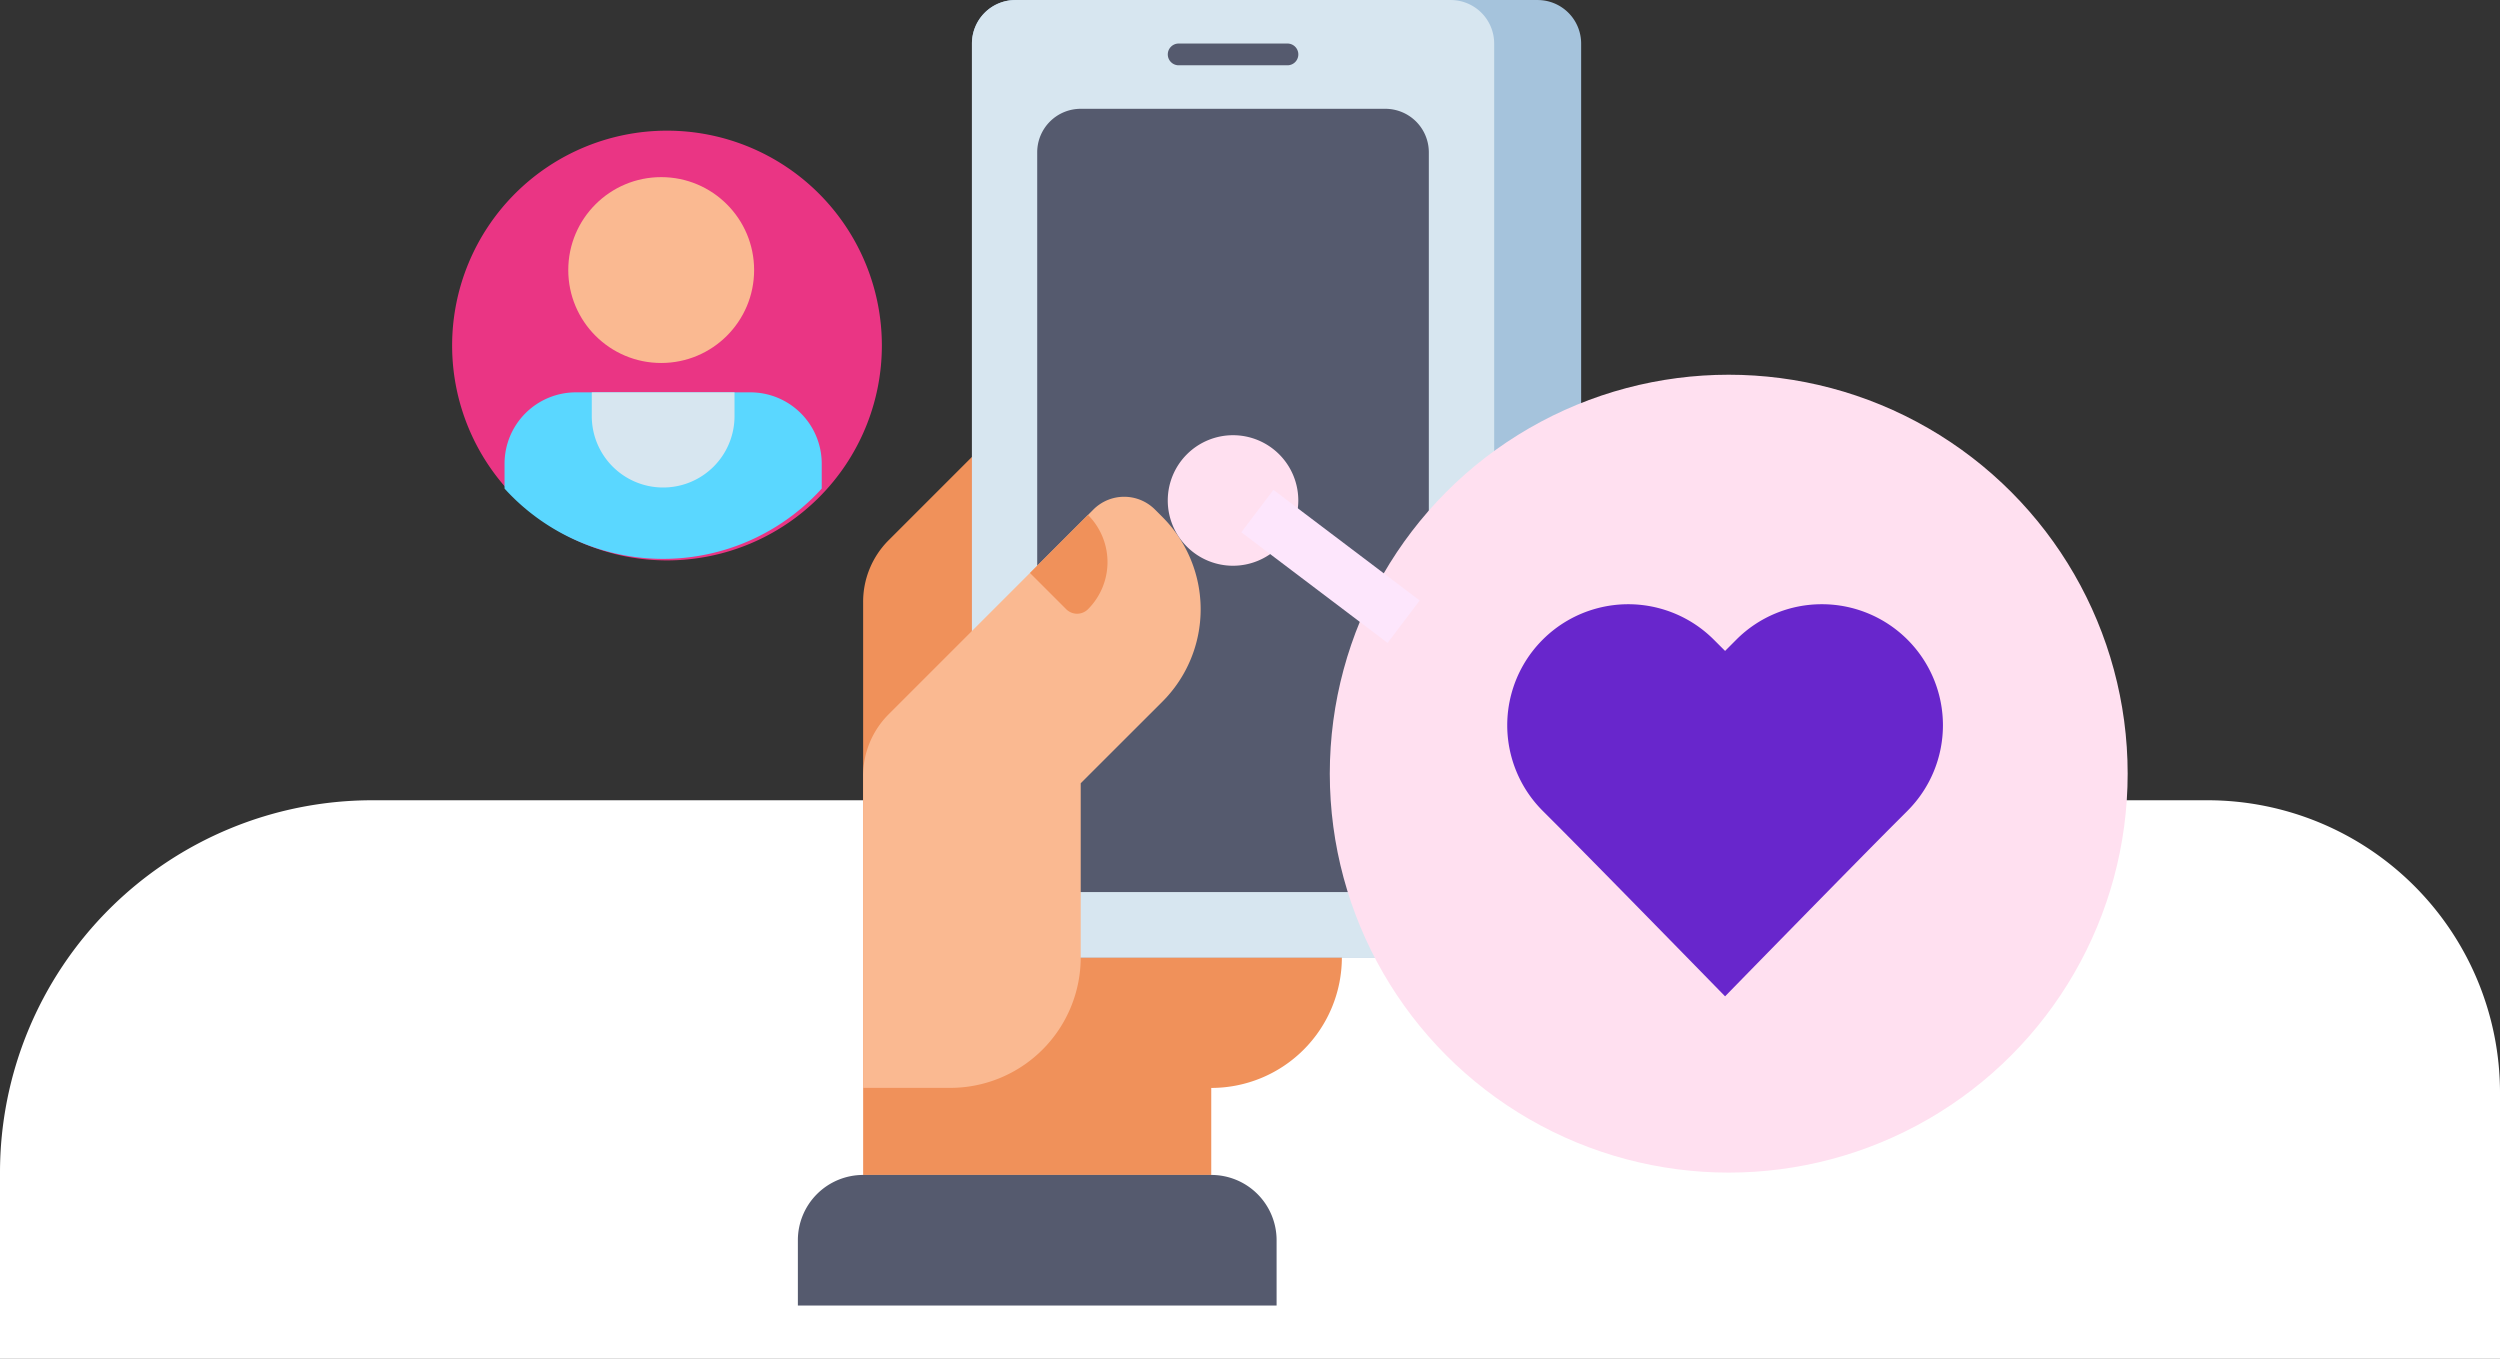 <svg xmlns="http://www.w3.org/2000/svg" width="94" height="51.089" viewBox="0 0 94 51.089">
  <rect x="0" y="0" width="94" height="51.089" fill="#333333" stroke="none"/>
  <g id="Grupo_874490" data-name="Grupo 874490" transform="translate(-371.051 -2896.047)">
    <path id="Rectángulo_293257" data-name="Rectángulo 293257" d="M14,0H83A11,11,0,0,1,94,11V21a0,0,0,0,1,0,0H0a0,0,0,0,1,0,0V14A14,14,0,0,1,14,0Z" transform="translate(371.051 2926.137)" fill="#fff"/>
    <g id="Grupo_873957" data-name="Grupo 873957" transform="translate(7641.051 8318.137)">
      <g id="Grupo_58755" data-name="Grupo 58755" transform="translate(-431)">
        <g id="el-marketing-movil" transform="translate(-6849 -5438.089)">
          <g id="Grupo_58704" data-name="Grupo 58704" transform="translate(42.454 27.453)">
            <path id="Trazado_119681" data-name="Trazado 119681" d="M73.817,128l-8.859,8.859A3.272,3.272,0,0,0,64,139.173v21.551H77.089v-3.272A4.908,4.908,0,0,0,82,152.543V128Z" transform="translate(-64 -128)" fill="#f0915a"/>
          </g>
          <g id="Grupo_58705" data-name="Grupo 58705" transform="translate(46.545 16)">
            <path id="Trazado_119682" data-name="Trazado 119682" d="M125.27,52H105.636A1.636,1.636,0,0,1,104,50.36V17.636A1.636,1.636,0,0,1,105.636,16H125.27a1.636,1.636,0,0,1,1.636,1.636V50.36A1.636,1.636,0,0,1,125.27,52Z" transform="translate(-104 -16)" fill="#a5c3dc"/>
          </g>
          <g id="Grupo_58706" data-name="Grupo 58706" transform="translate(46.545 16)">
            <path id="Trazado_119683" data-name="Trazado 119683" d="M122,52H105.636A1.636,1.636,0,0,1,104,50.36V17.636A1.636,1.636,0,0,1,105.636,16H122a1.636,1.636,0,0,1,1.636,1.636V50.36A1.636,1.636,0,0,1,122,52Z" transform="translate(-104 -16)" fill="#d7e6f0"/>
          </g>
          <g id="Grupo_58707" data-name="Grupo 58707" transform="translate(48.999 20.09)">
            <path id="Trazado_119684" data-name="Trazado 119684" d="M141.089,85.451H129.636A1.636,1.636,0,0,1,128,83.815V57.636A1.636,1.636,0,0,1,129.636,56h11.453a1.636,1.636,0,0,1,1.636,1.636V83.815A1.636,1.636,0,0,1,141.089,85.451Z" transform="translate(-128 -56)" fill="#555a6e"/>
          </g>
          <g id="Grupo_58708" data-name="Grupo 58708" transform="translate(42.454 34.676)">
            <path id="Trazado_119685" data-name="Trazado 119685" d="M64.958,206.808l7.7-7.7a1.636,1.636,0,0,1,2.314,0l.281.281a4.909,4.909,0,0,1,0,6.942L72.181,209.4v6.545a4.908,4.908,0,0,1-4.909,4.909H64V209.122A3.272,3.272,0,0,1,64.958,206.808Z" transform="translate(-64 -198.627)" fill="#fab991"/>
          </g>
          <g id="Grupo_58709" data-name="Grupo 58709" transform="translate(40 60.177)">
            <path id="Trazado_119686" data-name="Trazado 119686" d="M58,452.909H40v-2.454A2.454,2.454,0,0,1,42.454,448H55.544A2.454,2.454,0,0,1,58,450.454Z" transform="translate(-40 -448)" fill="#555a6e"/>
          </g>
          <g id="Grupo_58710" data-name="Grupo 58710" transform="translate(53.908 17.636)">
            <path id="Trazado_119687" data-name="Trazado 119687" d="M180.5,32.818h-4.09a.409.409,0,1,1,0-.818h4.09a.409.409,0,0,1,0,.818Z" transform="translate(-176 -32)" fill="#555a6e"/>
          </g>
          <g id="Grupo_58711" data-name="Grupo 58711" transform="translate(53.908 32.362)">
            <path id="Trazado_119688" data-name="Trazado 119688" d="M178.454,180.909a2.454,2.454,0,1,1,2.454-2.454A2.457,2.457,0,0,1,178.454,180.909Z" transform="translate(-176 -176)" fill="#ffe0f0"/>
          </g>
          <g id="Grupo_58721" data-name="Grupo 58721" transform="translate(48.726 35.361)">
            <path id="Trazado_119698" data-name="Trazado 119698" d="M127.516,205.333a2.507,2.507,0,0,1,0,3.545.579.579,0,0,1-.818,0l-1.363-1.363Z" transform="translate(-125.334 -205.333)" fill="#f0915a"/>
          </g>
        </g>
        <circle id="Elipse_4085" data-name="Elipse 4085" cx="15" cy="15" r="15" transform="translate(-6789 -5408)" fill="#ffe0f0"/>
        <path id="Trazado_119718" data-name="Trazado 119718" d="M-6791.723-5402.874l5.5,4.16" fill="none" stroke="#fde6fc" stroke-width="2"/>
        <g id="Grupo_58757" data-name="Grupo 58757" transform="translate(-6822 -5417.177)">
          <g id="Grupo_58743" data-name="Grupo 58743" transform="translate(0 0)">
            <path id="Trazado_594486" data-name="Trazado 594486" d="M8.079,0A8.079,8.079,0,1,1,0,8.079,8.079,8.079,0,0,1,8.079,0Z" fill="#ea3584"/>
          </g>
          <g id="Grupo_58744" data-name="Grupo 58744" transform="translate(1.971 9.839)">
            <path id="Trazado_119727" data-name="Trazado 119727" d="M358.592,106.683A2.683,2.683,0,0,0,355.909,104h-6.56a2.683,2.683,0,0,0-2.683,2.683v.936a8.05,8.05,0,0,0,11.926,0Z" transform="translate(-346.666 -104)" fill="#5ad7ff"/>
          </g>
          <g id="Grupo_58745" data-name="Grupo 58745" transform="translate(5.251 9.839)">
            <path id="Trazado_119728" data-name="Trazado 119728" d="M378.683,107.578A2.683,2.683,0,0,1,376,104.894V104h5.367v.894A2.683,2.683,0,0,1,378.683,107.578Z" transform="translate(-376 -104)" fill="#d7e6f0"/>
          </g>
          <g id="Grupo_58746" data-name="Grupo 58746" transform="translate(4.367 1.747)">
            <circle id="Elipse_4088" data-name="Elipse 4088" cx="3.494" cy="3.494" r="3.494" transform="translate(0 0)" fill="#fab991"/>
          </g>
        </g>
      </g>
      <g id="Grupo_58756" data-name="Grupo 58756" transform="translate(-7213.328 -5399.371)">
        <path id="Trazado_119729" data-name="Trazado 119729" d="M171.83,152a4.534,4.534,0,0,0-3.217,1.333l-.422.423h0l-.423-.423a4.55,4.55,0,1,0-6.435,6.435l.423.423c1.609,1.609,6.435,6.552,6.435,6.552s4.826-4.943,6.435-6.552l.423-.423A4.55,4.55,0,0,0,171.83,152Z" transform="translate(-160 -152)" fill="#6826cc"/>
      </g>
    </g>
  </g>
</svg>
